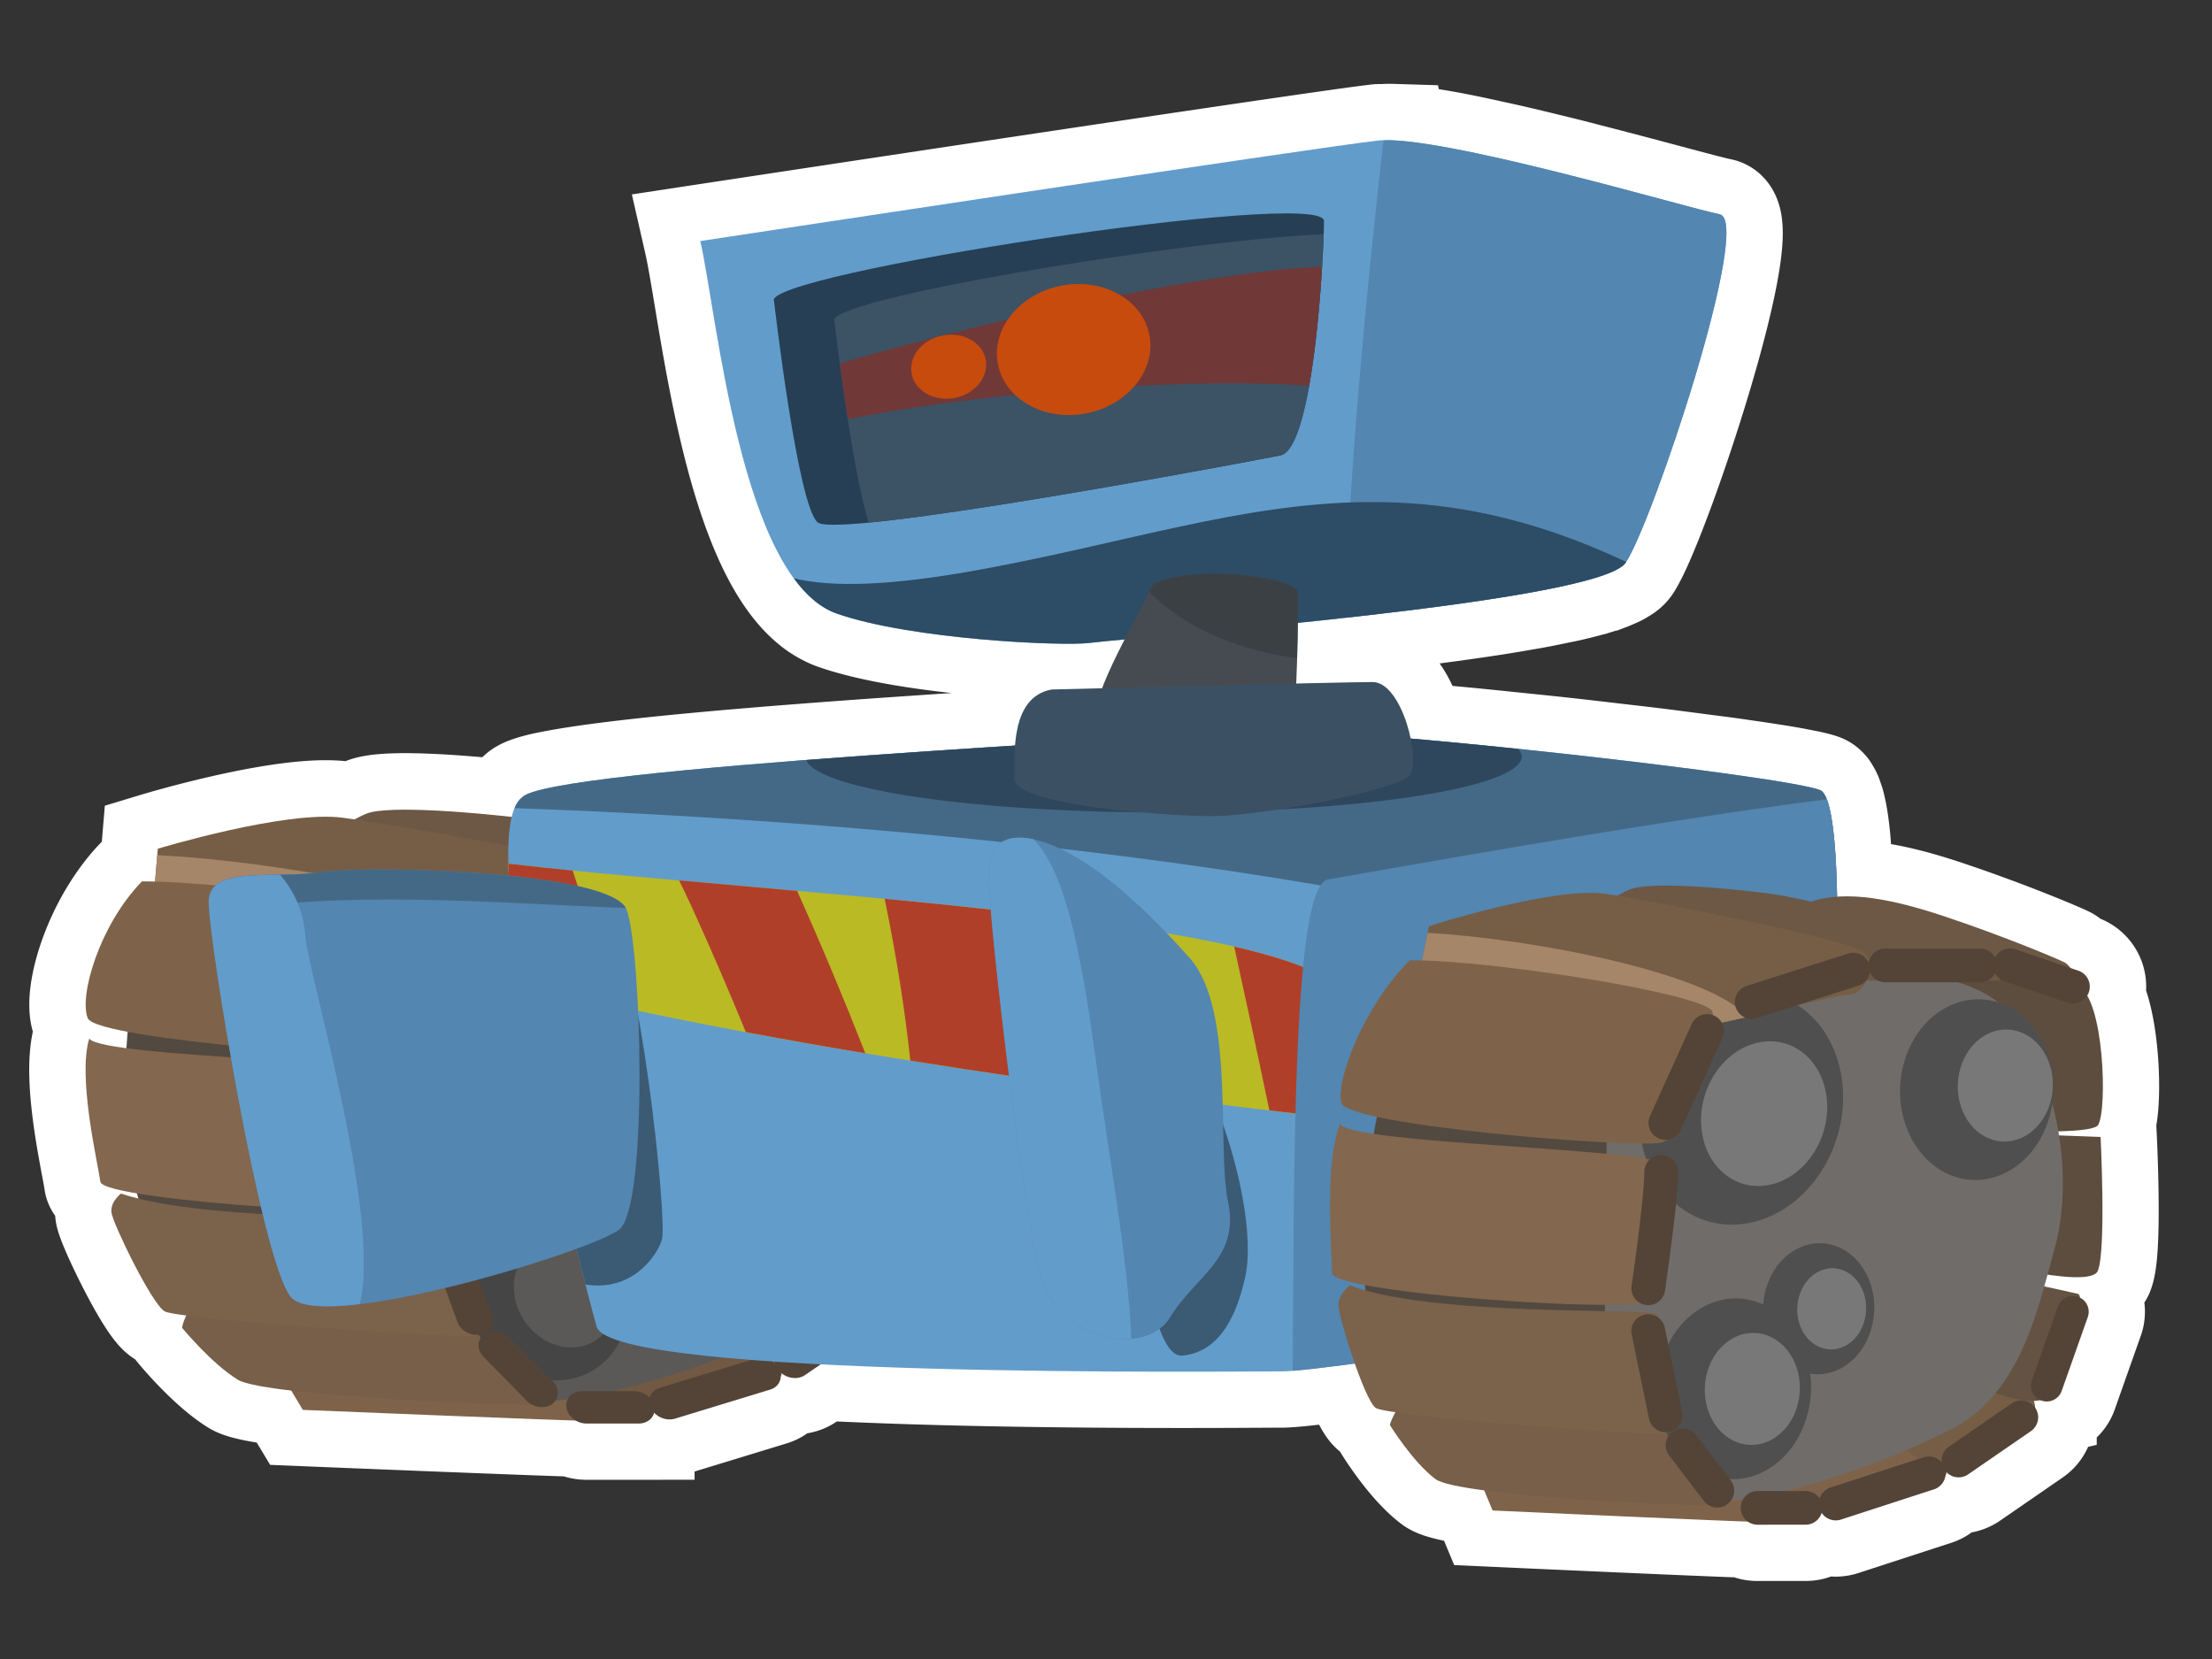 <?xml version="1.0" encoding="UTF-8" standalone="no"?>
<svg xmlns:dc="http://purl.org/dc/elements/1.1/" xmlns:cc="http://creativecommons.org/ns#" xmlns:rdf="http://www.w3.org/1999/02/22-rdf-syntax-ns#" xmlns:svg="http://www.w3.org/2000/svg" xmlns="http://www.w3.org/2000/svg" id="ppvs" viewBox="0 0 200 150" height="100%" width="100%" version="1.1">
 <rect x="0" y="0" width="200" height="150" fill="#333333" stroke="none"/>
 <defs id="defs5015" />
 <path id="path5316" d="m 125.773,12.678 c -0.262,-0.008 -0.459,0.010 -0.683,0.018 -0.173,0.006 -0.380,-0.003 -0.529,0.013 -5.457,0.605 -61.241,9.086 -61.241,9.086 1.257,5.526 2.957,22.974 8.455,30.493 0.003,0.004 0.006,0.007 0.009,0.011 0.549,0.750 1.137,1.404 1.766,1.933 0.176,0.149 0.355,0.294 0.538,0.424 0.045,0.032 0.093,0.058 0.139,0.089 0.180,0.122 0.366,0.233 0.553,0.335 0.061,0.033 0.122,0.065 0.184,0.096 0.231,0.116 0.466,0.222 0.708,0.307 1.686,0.586 3.803,1.064 6.068,1.446 1.132,0.191 2.301,0.357 3.473,0.502 0,0 0.001,0 0.001,0 5.856,0.723 11.754,0.889 13.270,0.699 0.576,-0.071 1.732,-0.182 3.210,-0.320 -0.783,1.524 -1.533,3.060 -2.038,4.410 -1.265,0.032 -4.566,0.113 -4.566,0.113 -2.466,0.447 -3.133,2.827 -3.310,5.067 -14.951,0.951 -33.380,2.247 -41.039,3.627 -0.588,0.105 -1.168,0.213 -1.621,0.320 -1.062,0.250 -1.733,0.503 -1.922,0.755 -0.425,0.303 -0.726,0.912 -0.927,1.755 -3.370,-0.378 -11.273,-1.109 -13.184,-0.281 -0.439,0.190 -0.764,0.361 -1.028,0.517 -0.285,-0.041 -0.826,-0.135 -1.062,-0.167 -5.152,-0.700 -16.728,2.801 -16.728,2.801 l -0.251,2.979 c -0.406,-0.011 -0.820,-0.024 -1.181,-0.024 -3.855,3.961 -5.720,10.397 -4.898,12.378 0.172,0.414 1.565,0.827 3.620,1.219 -0.043,0.488 -0.090,0.964 -0.122,1.485 -1.896,-0.252 -3.163,-0.539 -3.361,-0.880 -1.074,3.501 0.761,11.204 1.002,12.955 0.049,0.357 1.339,0.715 3.312,1.049 0.039,0.157 0.088,0.312 0.130,0.469 -0.563,-0.138 -1.096,-0.287 -1.578,-0.450 0,0 -0.996,0.742 -0.860,1.732 0.136,0.990 3.597,8.170 4.799,8.913 0.171,0.106 0.942,0.235 1.976,0.374 -0.312,0.654 -0.396,1.111 -0.396,1.111 0,0 2.643,3.219 5.047,4.705 0.578,0.357 2.395,0.685 4.823,0.975 l 1.049,1.747 c 0,0 21.464,0.881 24.661,0.952 a 1.678,1.419 23.721 0 0 1.041,0.282 l 4.620,-0.002 a 1.678,1.419 23.721 0 0 1.444,-0.988 1.678,1.419 23.721 0 0 1.906,0.543 l 8.565,-2.616 a 1.678,1.419 23.721 0 0 0.968,-1.194 c 0.058,-0.093 0.089,-0.189 0.081,-0.286 a 1.678,1.419 23.721 0 0 2.098,0.173 l 1.449,-0.984 c 17.151,0.885 39.310,0.638 41.786,0.638 0.192,0 0.531,-0.025 0.872,-0.052 9.5e-4,-1e-4 0.005,9e-5 0.006,0 0.741,-0.057 1.918,-0.193 3.245,-0.355 0.683,-0.083 1.481,-0.189 2.289,-0.295 0.028,-0.004 0.051,-0.008 0.080,-0.011 0.665,1.897 1.402,3.659 1.874,4.012 0.147,0.110 0.852,0.245 1.805,0.388 -0.377,0.681 -0.514,1.159 -0.514,1.159 0,0 2.064,3.349 4.128,4.896 0.496,0.372 2.161,0.714 4.402,1.016 l 0.758,1.820 c 0,0 20.027,0.915 23.020,0.990 a 1.526,1.524 0 0 0 0.942,0.295 l 4.337,-0.002 a 1.526,1.524 0 0 0 1.483,-1.032 1.526,1.524 0 0 0 1.717,0.569 l 8.377,-2.724 a 1.526,1.524 0 0 0 1.067,-1.280 c 0.053,-0.086 0.103,-0.173 0.108,-0.262 a 1.526,1.525 0 0 0 1.947,0.180 l 5.649,-3.893 a 1.526,1.524 0 0 0 0.402,-2.138 c -0.013,-0.211 -0.049,-0.420 -0.108,-0.610 0.226,-0.008 0.420,-0.036 0.594,-0.076 a 1.431,1.429 0 0 0 1.932,-0.872 l 2.338,-6.616 a 1.431,1.429 0 0 0 -0.708,-1.775 c -0.022,-0.186 -0.079,-0.313 -0.193,-0.342 -0.303,-0.075 -1.843,-0.404 -3.033,-0.662 0.105,-0.376 0.198,-0.710 0.296,-1.073 2.262,0.325 4.237,0.388 4.544,-0.325 0.774,-1.804 0.257,-12.117 0.257,-12.117 l -3.761,-0.137 c -0.019,-0.123 -0.042,-0.248 -0.063,-0.372 2.031,-0.047 3.389,-0.225 3.601,-0.571 0.736,-1.200 0.610,-8.901 -0.980,-11.684 a 1.526,1.524 0 0 0 -0.827,-2.276 l -0.698,-0.236 c -0.178,-0.231 -0.358,-0.421 -0.514,-0.498 -0.729,-0.364 -5.475,-2.370 -10.950,-4.193 -3.887,-1.294 -7.027,-1.928 -9.638,-1.740 -0.003,-0.159 -0.008,-0.306 -0.011,-0.463 -0.013,-0.604 -0.024,-1.223 -0.048,-1.784 -0.006,-0.145 -0.013,-0.278 -0.020,-0.420 -0.015,-0.326 -0.042,-0.600 -0.061,-0.910 -0.040,-0.636 -0.075,-1.285 -0.132,-1.838 -0.006,-0.059 -0.012,-0.114 -0.018,-0.173 -0.033,-0.314 -0.070,-0.618 -0.109,-0.900 -0.014,-0.105 -0.029,-0.200 -0.044,-0.301 -0.037,-0.243 -0.075,-0.480 -0.117,-0.696 -0.021,-0.108 -0.044,-0.201 -0.067,-0.303 -0.039,-0.176 -0.076,-0.356 -0.119,-0.509 -0.035,-0.127 -0.075,-0.229 -0.113,-0.340 -0.036,-0.106 -0.072,-0.223 -0.111,-0.314 -0.052,-0.121 -0.108,-0.211 -0.165,-0.303 -0.030,-0.048 -0.057,-0.116 -0.089,-0.156 -0.008,-0.009 -0.016,-0.015 -0.024,-0.024 -0.084,-0.100 -0.171,-0.174 -0.264,-0.212 -0.204,-0.081 -0.561,-0.176 -1.032,-0.281 -0.145,-0.032 -0.363,-0.069 -0.532,-0.104 -0.372,-0.075 -0.757,-0.153 -1.237,-0.238 -1.209,-0.212 -2.782,-0.450 -4.551,-0.703 -0.252,-0.036 -0.471,-0.069 -0.734,-0.106 -0.835,-0.116 -1.840,-0.241 -2.761,-0.362 -1.518,-0.200 -3.010,-0.398 -4.706,-0.604 -1.007,-0.122 -2.059,-0.240 -3.109,-0.362 -1.645,-0.192 -3.253,-0.381 -4.958,-0.567 -1.228,-0.134 -2.416,-0.253 -3.650,-0.381 -0.014,-0.001 -0.029,-0.004 -0.044,-0.005 -0.045,-0.004 -0.088,-0.008 -0.134,-0.013 -1.597,-0.165 -3.145,-0.326 -4.708,-0.476 -1.112,-0.107 -2.135,-0.197 -3.210,-0.294 -0.548,-0.049 -1.117,-0.104 -1.652,-0.150 -0.491,-2.390 -1.773,-5.118 -3.448,-5.118 -0.599,0 -4.513,0.097 -6.899,0.148 0.084,-1.857 0.119,-3.881 0.136,-5.501 5.799,-0.598 11.941,-1.302 17.184,-2.103 0.01,-0.001 0.018,-0.002 0.028,-0.003 1.097,-0.167 2.134,-0.340 3.133,-0.515 0.261,-0.045 0.532,-0.089 0.786,-0.135 0.815,-0.148 1.555,-0.299 2.280,-0.452 0.336,-0.070 0.702,-0.138 1.017,-0.210 0.185,-0.042 0.357,-0.085 0.534,-0.128 0.739,-0.176 1.417,-0.356 2.004,-0.537 0,0 0.002,0 0.002,0 0.200,-0.062 0.383,-0.125 0.564,-0.187 0.127,-0.043 0.263,-0.087 0.380,-0.132 0,0 0.002,0 0.002,0 0.175,-0.066 0.322,-0.134 0.475,-0.201 0.109,-0.048 0.234,-0.096 0.331,-0.145 0.145,-0.072 0.256,-0.146 0.372,-0.219 0.065,-0.040 0.147,-0.081 0.203,-0.122 0.156,-0.116 0.279,-0.232 0.357,-0.349 0.303,-0.454 0.710,-1.276 1.185,-2.371 0.237,-0.547 0.491,-1.162 0.758,-1.833 1.333,-3.351 2.973,-8.088 4.346,-12.678 0.274,-0.917 0.539,-1.830 0.788,-2.724 0.995,-3.575 1.746,-6.859 1.960,-9.067 0.026,-0.275 0.044,-0.535 0.054,-0.776 0.018,-0.481 0.002,-0.889 -0.055,-1.211 -0.028,-0.161 -0.067,-0.301 -0.117,-0.418 -0.049,-0.116 -0.110,-0.209 -0.182,-0.279 -0.071,-0.069 -0.153,-0.115 -0.247,-0.134 -0.358,-0.071 -1.028,-0.239 -1.868,-0.457 -0.829,-0.216 -1.858,-0.490 -3.037,-0.805 -2.034,-0.544 -4.488,-1.194 -7.108,-1.868 -0.681,-0.175 -1.254,-0.327 -1.950,-0.502 -0.593,-0.149 -1.170,-0.287 -1.768,-0.433 -1.018,-0.249 -2.014,-0.489 -3.018,-0.722 -0.651,-0.150 -1.262,-0.282 -1.896,-0.422 -1.161,-0.255 -2.313,-0.505 -3.376,-0.707 -0.111,-0.021 -0.227,-0.046 -0.337,-0.067 -0.487,-0.090 -0.944,-0.168 -1.401,-0.243 -0.203,-0.033 -0.418,-0.071 -0.614,-0.102 -0.631,-0.097 -1.226,-0.179 -1.775,-0.240 -0.006,-6.77e-4 -0.010,-0.001 -0.016,-0.001 -0.561,-0.061 -1.082,-0.103 -1.540,-0.119 z" style="fill:none;stroke:#ffffff;stroke-width:10.199;stroke-linecap:butt;" />
 <path style="fill:#7e634a;stroke-width:1px;stroke-linecap:butt;" d="m 25.597,124.506 1.783,2.971 c 0,0 24.061,0.990 25.711,0.990 1.649,0 5.604,-1.237 5.811,-1.733 0.206,-0.495 -3.603,-4.209 -3.603,-4.209 z" id="path4986" />
 <path style="fill:#725943;stroke-width:1px;stroke-linecap:butt;" d="m 54.741,128.467 c 6.395,-1.485 16.675,-2.723 15.887,-4.456 -0.788,-1.733 -5.630,-4.951 -5.630,-4.951 l -13.273,3.466 z" id="path4988" />
 <path style="fill:#765d46;stroke-width:1px;stroke-linecap:butt;" d="m 68.944,123.763 2.990,-0.247 c 0,0 5.641,-2.971 6.330,-3.961 0.688,-0.990 -0.615,-2.475 -0.615,-2.475 l -12.576,-3.466 -1.555,6.685 z" id="path4990" />
 <path style="fill:#645342;stroke-width:1px;stroke-linecap:butt;" d="m 70.721,106.679 c 0,0 9.313,1.733 10.447,1.980 1.134,0.247 -1.178,7.427 -1.317,8.418 -0.138,0.990 -2.202,1.980 -10.997,-1.980 -8.794,-3.961 1.867,-8.418 1.867,-8.418 z" id="path4992" />
 <path style="fill:#5d4d3e;stroke-width:1px;stroke-linecap:butt;" d="m 74.036,94.794 7.459,0.247 c 0,0 1.911,9.903 1.325,11.637 -0.586,1.733 -13.095,-1.237 -13.095,-1.237 z" id="path4994" />
 <path id="path4996" d="M 51.380,92.414 C 47.434,87.660 45.431,80.829 46.214,79.011 c 0.782,-1.817 28.572,1.846 31.270,2.888 2.697,1.041 4.352,10.766 3.627,12.101 -0.724,1.335 -21.465,0.090 -29.733,-1.588 z" style="fill:#5d4d3e;stroke-width:1px;stroke-linecap:butt;" />
 <path style="fill:#6c5845;stroke-width:1px;stroke-linecap:butt;" d="m 50.172,74.810 c 3.137,-1.225 7.487,-0.700 13.561,1.050 6.074,1.750 11.394,3.676 12.220,4.026 0.825,0.350 2.524,2.801 1.575,2.976 -0.948,0.175 -9.428,-2.100 -9.428,-2.100 z" id="path4998" />
 <path style="fill:#5a5957;stroke-width:1px;stroke-linecap:butt;stroke-opacity:1" d="m 33.558,84.090 c 7.344,-3.151 31.412,-6.302 37.772,0.350 6.359,6.653 7.951,15.406 7.070,20.309 -0.881,4.902 -1.378,12.605 -7.945,15.757 -6.567,3.151 -25.779,10.504 -32.623,3.151 -6.844,-7.353 -12.703,-24.511 -4.273,-39.567 z" id="path5000" />
 <ellipse style="fill:#4f4f4f;stroke-width:1px;stroke-linecap:butt;marker:none;" id="ellipse5002" cx="17.393" cy="101.784" rx="9.679" ry="10.244" transform="matrix(0.961,-0.273,0.295,0.955,0,0)" />
 <path style="fill:#6d5845;stroke-width:1px;stroke-linecap:butt;" d="m 31.140,74.985 c 0,0 -0.072,-0.525 1.946,-1.400 2.018,-0.875 10.889,0 13.854,0.350 2.964,0.350 20.776,4.026 21.675,4.902 0.898,0.875 1.333,2.626 1.333,2.626 0,0 -10.306,0 -12.445,0 -2.138,0 -26.364,-6.477 -26.364,-6.477 z" id="path5004" />
 <path style="fill:#765d46;stroke-width:1px;stroke-linecap:butt;stroke-opacity:1" d="m 13.972,80.238 0.296,-3.501 c 0,0 11.574,-3.501 16.726,-2.801 5.152,0.700 23.086,3.851 25.175,4.902 2.088,1.050 0.918,3.851 -0.637,3.851 -1.555,0 -12.448,2.801 -14.393,2.801 -1.944,0 -24.349,-4.552 -27.167,-5.252 z" id="path5006" />
 <path style="fill:#524941;stroke-width:1px;stroke-linecap:butt;stroke-opacity:1" d="m 11.944,89.868 c -0.846,5.674 -1.547,16.839 2.915,24.160 4.462,7.321 21.647,2.196 21.647,2.196 0,0 -3.137,-28.736 -4.154,-28.736 -1.016,0 -20.408,2.379 -20.408,2.379 z" id="path5008" />
 <path style="fill:#83674e;stroke-width:1px;stroke-linecap:butt;" d="m 8.072,93.894 c -1.074,3.501 0.762,11.205 1.003,12.955 0.240,1.750 29.260,3.501 30.671,2.451 1.411,-1.050 1.666,-10.504 -0.081,-11.905 -1.748,-1.400 -30.575,-1.750 -31.594,-3.501 z" id="path5010" />
 <path style="fill:#a68669;stroke-width:1px;stroke-linecap:butt;stroke-opacity:1" d="m 14.219,77.316 -0.247,2.922 c 2.818,0.700 25.224,5.251 27.168,5.251 0.708,0 2.706,-0.404 4.908,-0.877 -4.280,-3.884 -21.914,-6.811 -31.829,-7.296 z" id="path5012" />
 <path style="fill:#7e634a;stroke-width:1px;stroke-linecap:butt;" d="m 12.835,79.690 c -3.855,3.961 -5.720,10.399 -4.897,12.379 0.822,1.980 28.594,3.961 31.276,3.466 2.681,-0.495 4.138,-9.903 3.384,-11.389 -0.754,-1.485 -21.512,-4.456 -29.762,-4.456 z" id="path5014" />
 <ellipse transform="matrix(0.961,-0.273,0.295,0.955,0,0)" ry="6.350" rx="6.000" cy="102.881" cx="19.414" id="ellipse5016" style="fill:#787878;stroke-width:1px;stroke-linecap:butt;marker:none;" />
 <path style="fill:#775f49;stroke-width:1px;stroke-linecap:butt;" d="m 17.527,117.821 c -0.929,1.237 -1.068,2.228 -1.068,2.228 0,0 2.642,3.218 5.046,4.704 2.404,1.485 25.915,2.476 27.806,2.228 1.890,-0.247 -2.398,-5.447 -3.910,-6.437 -1.511,-0.990 -27.874,-2.723 -27.874,-2.723 z" id="path5018" />
 <path style="fill:#7b624b;stroke-width:1px;stroke-linecap:butt;" d="m 10.941,107.917 c 0,0 -0.997,0.742 -0.861,1.733 0.136,0.990 3.598,8.170 4.800,8.913 1.202,0.742 27.015,2.476 28.081,2.228 1.065,-0.247 1.170,-1.485 1.170,-1.485 0,0 -2.257,-8.418 -3.425,-8.913 -1.168,-0.495 -21.690,0.247 -29.765,-2.475 z" id="path5020" />
 <path id="path5022" d="m 39.356,96.601 a 1.678,1.419 23.721 0 0 -1.397,1.485 c 0.136,0.989 0.190,3.572 0.184,5.775 -0.006,2.203 -0.054,4.105 -0.054,4.105 a 1.678,1.419 23.721 1 0 3.276,0.425 c 0,0 0.048,-1.928 0.054,-4.164 0.006,-2.236 -0.011,-4.701 -0.209,-6.141 a 1.678,1.419 23.721 0 0 -1.854,-1.485 z" style="font-style:normal;font-variant:normal;font-weight:normal;font-stretch:normal;font-size:medium;line-height:normal;font-family:sans-serif;text-indent:0;text-align:start;text-decoration:none;text-decoration-line:none;text-decoration-style:letter-spacing:normal;word-spacing:normal;text-transform:none;direction:ltr;block-progression:tb;writing-mode:lr-tb;baseline-shift:baseline;text-anchor:start;white-space:normal;fill:#534437;stroke-width:3.200;stroke-linecap:round;" />
 <ellipse transform="matrix(0.866,-0.498,0.513,0.858,0,0)" ry="8.157" rx="7.119" cy="126.047" cx="-17.694" id="ellipse5024" style="fill:#454545;stroke-width:1px;stroke-linecap:butt;marker:none;" />
 <path id="path5026" d="m 40.003,110.435 a 1.678,1.419 23.721 0 0 -1.315,1.778 l 2.663,7.289 a 1.678,1.419 23.721 1 0 3.105,-0.588 L 41.793,111.625 a 1.678,1.419 23.721 0 0 -1.789,-1.190 z" style="font-style:normal;font-variant:normal;font-weight:normal;font-stretch:normal;font-size:medium;line-height:normal;font-family:sans-serif;text-indent:0;text-align:start;text-decoration:none;text-decoration-line:none;text-decoration-style:letter-spacing:normal;word-spacing:normal;text-transform:none;direction:ltr;block-progression:tb;writing-mode:lr-tb;baseline-shift:baseline;text-anchor:start;white-space:normal;fill:#534437;stroke-width:3.200;stroke-linecap:round;" />
 <path id="path5028" d="m 44.761,120.345 a 1.678,1.419 23.721 0 0 -1.008,2.368 l 3.861,3.925 a 1.678,1.419 23.721 1 0 2.342,-1.775 l -3.861,-3.925 a 1.678,1.419 23.721 0 0 -1.334,-0.593 z" style="font-style:normal;font-variant:normal;font-weight:normal;font-stretch:normal;font-size:medium;line-height:normal;font-family:sans-serif;text-indent:0;text-align:start;text-decoration:none;text-decoration-line:none;text-decoration-style:letter-spacing:normal;word-spacing:normal;text-transform:none;direction:ltr;block-progression:tb;writing-mode:lr-tb;baseline-shift:baseline;text-anchor:start;white-space:normal;fill:#534437;stroke-width:3.200;stroke-linecap:round;" />
 <path id="path5030" d="m 42.135,84.367 a 1.678,1.419 23.721 0 0 -1.387,0.879 l -2.903,7.936 a 1.678,1.419 23.721 1 0 3.128,1.208 l 2.903,-7.936 a 1.678,1.419 23.721 0 0 -1.740,-2.087 z" style="font-style:normal;font-variant:normal;font-weight:normal;font-stretch:normal;font-size:medium;line-height:normal;font-family:sans-serif;text-indent:0;text-align:start;text-decoration:none;text-decoration-line:none;text-decoration-style:letter-spacing:normal;word-spacing:normal;text-transform:none;direction:ltr;block-progression:tb;writing-mode:lr-tb;baseline-shift:baseline;text-anchor:start;white-space:normal;fill:#534437;stroke-width:3.200;stroke-linecap:round;" />
 <path id="path5032" d="m 55.379,79.048 a 1.678,1.419 23.721 0 0 -0.418,0.073 l -9.372,2.804 a 1.678,1.419 23.721 1 0 1.372,2.790 l 9.372,-2.804 a 1.678,1.419 23.721 0 0 -0.953,-2.863 z" style="font-style:normal;font-variant:normal;font-weight:normal;font-stretch:normal;font-size:medium;line-height:normal;font-family:sans-serif;text-indent:0;text-align:start;text-decoration:none;text-decoration-line:none;text-decoration-style:letter-spacing:normal;word-spacing:normal;text-transform:none;direction:ltr;block-progression:tb;writing-mode:lr-tb;baseline-shift:baseline;text-anchor:start;white-space:normal;fill:#534437;stroke-width:3.200;stroke-linecap:round;" />
 <path id="path5034" d="m 58.506,78.678 a 1.678,1.419 23.721 0 0 0.402,2.929 l 9.134,0 a 1.678,1.419 23.721 1 0 -0.402,-2.929 l -9.134,0 z" style="font-style:normal;font-variant:normal;font-weight:normal;font-stretch:normal;font-size:medium;line-height:normal;font-family:sans-serif;text-indent:0;text-align:start;text-decoration:none;text-decoration-line:none;text-decoration-style:letter-spacing:normal;word-spacing:normal;text-transform:none;direction:ltr;block-progression:tb;writing-mode:lr-tb;baseline-shift:baseline;text-anchor:start;white-space:normal;fill:#534437;stroke-width:3.200;stroke-linecap:round;" />
 <path id="path5036" d="m 70.592,78.672 a 1.678,1.419 23.721 0 0 -0.175,2.856 l 6.262,1.837 a 1.678,1.419 23.721 1 0 0.665,-2.772 l -6.264,-1.837 a 1.678,1.419 23.721 0 0 -0.488,-0.084 z" style="font-style:normal;font-variant:normal;font-weight:normal;font-stretch:normal;font-size:medium;line-height:normal;font-family:sans-serif;text-indent:0;text-align:start;text-decoration:none;text-decoration-line:none;text-decoration-style:letter-spacing:normal;word-spacing:normal;text-transform:none;direction:ltr;block-progression:tb;writing-mode:lr-tb;baseline-shift:baseline;text-anchor:start;white-space:normal;fill:#534437;stroke-width:3.200;stroke-linecap:round;" />
 <path id="path5038" d="m 80.760,108.846 a 1.573,1.330 23.721 0 0 -1.354,0.934 l -1.615,6.354 a 1.573,1.330 23.721 1 0 3.000,0.913 l 1.617,-6.354 a 1.573,1.330 23.721 0 0 -1.647,-1.848 z" style="font-style:normal;font-variant:normal;font-weight:normal;font-stretch:normal;font-size:medium;line-height:normal;font-family:sans-serif;text-indent:0;text-align:start;text-decoration:none;text-decoration-line:none;text-decoration-style:letter-spacing:normal;word-spacing:normal;text-transform:none;direction:ltr;block-progression:tb;writing-mode:lr-tb;baseline-shift:baseline;text-anchor:start;white-space:normal;fill:#534437;stroke-width:3;stroke-linecap:round;" />
 <path id="path5040" d="m 76.922,117.921 a 1.678,1.419 23.721 0 0 -0.826,0.269 l -5.507,3.737 a 1.678,1.419 23.721 0 0 2.179,2.411 l 5.505,-3.739 a 1.678,1.419 23.721 0 0 -1.351,-2.679 z" style="font-style:normal;font-variant:normal;font-weight:normal;font-stretch:normal;font-size:medium;line-height:normal;font-family:sans-serif;text-indent:0;text-align:start;text-decoration:none;text-decoration-line:none;text-decoration-style:letter-spacing:normal;word-spacing:normal;text-transform:none;direction:ltr;block-progression:tb;writing-mode:lr-tb;baseline-shift:baseline;text-anchor:start;white-space:normal;fill:#534437;stroke-width:3.200;stroke-linecap:round;" />
 <path id="path5042" d="m 68.649,122.786 a 1.678,1.419 23.721 0 0 -0.418,0.076 l -8.568,2.616 a 1.678,1.419 23.721 1 0 1.391,2.784 l 8.566,-2.616 a 1.678,1.419 23.721 0 0 -0.971,-2.861 z" style="font-style:normal;font-variant:normal;font-weight:normal;font-stretch:normal;font-size:medium;line-height:normal;font-family:sans-serif;text-indent:0;text-align:start;text-decoration:none;text-decoration-line:none;text-decoration-style:letter-spacing:normal;word-spacing:normal;text-transform:none;direction:ltr;block-progression:tb;writing-mode:lr-tb;baseline-shift:baseline;text-anchor:start;white-space:normal;fill:#534437;stroke-width:3.200;stroke-linecap:round;" />
 <path id="path5044" d="m 57.301,125.782 -4.623,0.002 a 1.678,1.419 23.721 1 0 0.404,2.927 l 4.621,-0.002 a 1.678,1.419 23.721 1 0 -0.402,-2.927 z" style="font-style:normal;font-variant:normal;font-weight:normal;font-stretch:normal;font-size:medium;line-height:normal;font-family:sans-serif;text-indent:0;text-align:start;text-decoration:none;text-decoration-line:none;text-decoration-style:letter-spacing:normal;word-spacing:normal;text-transform:none;direction:ltr;block-progression:tb;writing-mode:lr-tb;baseline-shift:baseline;text-anchor:start;white-space:normal;fill:#534437;stroke-width:3.200;stroke-linecap:round;" />
 <ellipse style="fill:#4f4f4f;stroke-width:1px;stroke-linecap:butt;marker:none;" id="ellipse5046" cx="-7.965" cy="123.597" rx="5.162" ry="5.916" transform="matrix(0.866,-0.498,0.513,0.858,0,0)" />
 <ellipse style="fill:#5a5957;stroke-width:1px;stroke-linecap:butt;marker:none;" id="ellipse5048" cx="-16.207" cy="126.921" rx="4.412" ry="5.056" transform="matrix(0.866,-0.498,0.513,0.858,0,0)" />
 <ellipse transform="matrix(0.866,-0.498,0.513,0.858,0,0)" ry="3.667" rx="3.200" cy="124.230" cx="-6.887" id="ellipse5050" style="fill:#787878;stroke-width:1px;stroke-linecap:butt;marker:none;" />
 <ellipse style="fill:#4f4f4f;stroke-width:1px;stroke-linecap:butt;marker:none;" id="ellipse5052" cx="12.643" cy="113.395" rx="7.119" ry="8.157" transform="matrix(0.866,-0.498,0.513,0.858,0,0)" />
 <ellipse transform="matrix(0.866,-0.498,0.513,0.858,0,0)" ry="5.056" rx="4.412" cy="114.434" cx="15.147" id="ellipse5054" style="fill:#787878;stroke-width:1px;stroke-linecap:butt;marker:none;" />
 <path id="path3418" d="m 63.320,21.796 c 0,0 55.783,-8.479 61.240,-9.084 5.457,-0.605 27.891,6.056 30.923,6.662 3.031,0.605 -6.063,27.860 -8.488,31.494 -2.425,3.633 -43.656,6.662 -48.507,7.267 C 96.062,58.438 82.419,57.833 75.674,55.486 66.989,52.464 64.835,28.458 63.320,21.796 Z" style="fill:#629ccb;stroke-width:1px;stroke-linecap:butt;stroke-opacity:1" />
 <path id="path4222" d="m 125.773,12.678 c -0.262,-0.008 -0.459,0.010 -0.683,0.018 -1.614,14.141 -3.084,30.082 -3.506,43.162 11.915,-1.316 24.124,-3.061 25.412,-4.991 2.425,-3.633 11.520,-30.888 8.488,-31.494 -2.842,-0.567 -22.738,-6.459 -29.711,-6.694 z" style="fill:#5386b0;stroke-width:1px;stroke-linecap:butt;stroke-opacity:1" />
 <path id="path4220" d="m 123.316,45.397 c -11.102,0.157 -21.569,3.691 -34.529,6.076 -8.393,1.544 -13.560,1.637 -17.011,0.815 1.130,1.545 2.418,2.682 3.899,3.197 6.745,2.346 20.388,2.951 22.813,2.648 4.850,-0.605 46.082,-3.633 48.507,-7.267 0.01,-0.014 0.023,-0.045 0.033,-0.061 -8.780,-4.140 -16.386,-5.512 -23.713,-5.408 z" style="fill:#2d4c65;stroke-width:1px;stroke-linecap:butt;stroke-opacity:1" />
 <path id="path4230" d="m 69.989,27.247 c 0,0 2.122,18.472 3.941,19.986 1.819,1.514 38.805,-5.450 41.837,-6.056 3.031,-0.605 3.941,-18.169 3.941,-21.198 0,-3.028 -51.236,4.845 -49.720,7.267 z" style="fill:#263f54;stroke-width:1px;stroke-linecap:butt;stroke-opacity:1" />
 <path id="path4232" d="m 119.679,21.176 c -13.139,0.568 -45.440,5.954 -44.231,7.887 0,0 1.520,13.209 3.091,18.189 10.399,-0.992 34.790,-5.589 37.229,-6.076 2.773,-0.554 3.761,-15.172 3.910,-20.000 z" style="fill:#3c5265;stroke-width:1px;stroke-linecap:butt;stroke-opacity:1" />
 <path id="path4237" d="m 119.369,24.147 c -7.294,0.118 -26.964,3.864 -43.434,8.719 0.198,1.504 0.423,3.132 0.717,5.032 14.368,-2.830 32.390,-3.695 41.718,-3.031 0.616,-3.459 0.974,-7.601 1.160,-10.716 -0.060,4.81e-4 -0.099,-0.004 -0.162,-0.003 z" style="fill:#713838;stroke-width:1px;stroke-linecap:butt;stroke-opacity:1" />
 <ellipse transform="matrix(0.982,-0.187,0.187,0.982,0,0)" ry="2.877" rx="3.410" cy="48.633" cx="78.087" id="path4242" style="fill:#c74b0d;stroke-width:0.5;stroke-linecap:round;stroke-linejoin:round;marker:none;" />
 <ellipse style="fill:#c74b0d;stroke-width:0.5;stroke-linecap:round;stroke-linejoin:round;marker:none;" id="ellipse4244" cx="89.482" cy="49.223" rx="6.975" ry="5.884" transform="matrix(0.982,-0.187,0.187,0.982,0,0)" />
 <path id="path4250" d="m 47.199,72.110 c -4.721,3.369 5.396,43.123 6.745,47.840 1.349,4.716 58.012,4.042 62.060,4.042 4.047,0 42.497,-6.064 45.870,-6.738 3.372,-0.673 6.071,-44.471 2.698,-45.819 -3.372,-1.347 -45.195,-6.064 -51.941,-5.390 -6.745,0.673 -63.409,3.369 -65.432,6.064 z" style="fill:#629ccb;stroke-width:1px;stroke-linecap:butt;" />
 <path id="path4268" d="m 114.290,65.980 c -0.677,0.002 -1.236,0.024 -1.658,0.067 -6.745,0.673 -63.409,3.368 -65.433,6.063 -0.275,0.196 -0.495,0.528 -0.674,0.958 24.849,0.880 84.412,4.517 119.335,19.473 0.533,-10.485 0.297,-20.473 -1.285,-21.105 -3.162,-1.263 -40.117,-5.488 -50.283,-5.456 z" style="fill:#446987;stroke-width:1px;stroke-linecap:butt;" />
 <path id="path4327" d="m 45.969,78.092 c 0.065,2.969 0.520,6.775 1.175,10.880 29.728,7.473 73.581,12.112 73.581,12.112 0,1e-5 6.408,-2.022 1.348,-10.781 -4.323,-7.485 -51.178,-9.315 -76.106,-12.211 z" style="fill:#baba24;stroke-width:1px;stroke-linecap:butt;stroke-opacity:1" />
 <path id="path4443" d="m 108.939,97.414 c 3.467,8.020 4.379,14.765 3.649,18.046 -0.729,3.281 -2.189,6.744 -5.657,7.109 -3.467,0.364 -4.379,-17.500 -4.379,-17.500 z" style="fill:#3b5a74;stroke-width:1px;stroke-linecap:butt;" />
 <path id="path4332" d="m 45.969,78.092 c 0.065,2.969 0.520,6.775 1.175,10.880 2.923,0.734 6.008,1.433 9.150,2.112 -1.693,-4.169 -3.231,-8.345 -4.516,-12.372 -2.027,-0.202 -3.990,-0.408 -5.809,-0.619 z m 15.436,1.511 c 0.359,0.749 0.722,1.483 1.076,2.257 1.711,3.740 3.379,7.614 4.956,11.462 3.607,0.674 7.223,1.314 10.799,1.909 -1.908,-4.861 -3.982,-9.833 -6.165,-14.678 -3.655,-0.323 -7.180,-0.641 -10.667,-0.951 z m 18.580,1.662 c 1.110,5.373 1.859,10.242 2.323,14.632 3.380,0.541 6.658,1.039 9.821,1.501 -0.425,-4.552 -1.147,-9.590 -2.230,-15.121 -3.237,-0.356 -6.553,-0.695 -9.914,-1.012 z m 15.133,1.622 c 1.617,5.247 3.119,10.124 4.801,15.603 3.868,0.527 7.295,0.977 10.270,1.347 -1.580,-5.153 -3.149,-10.253 -4.751,-15.455 -3.174,-0.544 -6.639,-1.041 -10.320,-1.496 z M 111.589,85.583 c 1.128,5.104 2.197,10.076 3.182,14.816 3.142,0.368 5.954,0.684 5.954,0.684 0,1e-5 2.515,-0.796 3.148,-3.545 -0.439,-2.098 -0.882,-4.198 -1.350,-6.378 -0.147,-0.284 -0.275,-0.557 -0.449,-0.857 -1.098,-1.902 -4.952,-3.437 -10.486,-4.719 z" style="font-style:normal;font-variant:normal;font-weight:normal;font-stretch:normal;font-size:medium;line-height:normal;font-family:sans-serif;text-indent:0;text-align:start;text-decoration:none;text-decoration-line:none;text-decoration-style:letter-spacing:normal;word-spacing:normal;text-transform:none;direction:ltr;block-progression:tb;writing-mode:lr-tb;baseline-shift:baseline;text-anchor:start;white-space:normal;fill:#b03f29;stroke-width:5.900;stroke-linecap:butt;" />
 <path id="path4266" d="m 165.172,72.270 c -16.781,2.125 -41.641,6.671 -45.120,7.251 -3.359,0.559 -3.008,29.224 -3.174,44.420 6.821,-0.524 41.786,-6.045 44.999,-6.687 3.146,-0.628 5.704,-38.767 3.296,-44.984 z" style="fill:#5386b0;stroke-width:1px;stroke-linecap:butt;" />
 <path id="path4304" d="m 114.290,65.980 c -0.677,0.002 -1.236,0.024 -1.658,0.067 -3.769,0.376 -23.025,1.393 -39.726,2.680 a 32.379,5.053 0 0 0 32.306,4.731 32.379,5.053 0 0 0 32.377,-5.053 32.379,5.053 0 0 0 -0.335,-0.686 C 127.867,66.742 118.628,65.966 114.290,65.980 Z" style="fill:#2e475c;stroke-width:1px;stroke-linecap:butt;marker:none;" />
 <path id="path4320" d="m 104.200,52.907 c -1.011,2.358 -5.733,10.107 -5.059,12.128 0.674,2.021 16.864,2.695 17.538,1.347 0.674,-1.347 0.674,-11.454 0.674,-12.802 0,-1.347 -9.781,-2.695 -13.154,-0.673 z" style="fill:#454b50;stroke-width:1px;stroke-linecap:butt;stroke-opacity:1" />
 <path id="path4318" d="m 95.093,62.340 c -3.710,0.673 -3.372,5.727 -3.372,8.085 0,2.358 13.491,3.369 17.875,3.369 4.384,0 16.864,-2.358 17.875,-3.705 1.011,-1.347 -0.674,-8.422 -3.372,-8.422 -2.698,0 -29.006,0.673 -29.006,0.673 z" style="fill:#3b5163;stroke-width:1px;stroke-linecap:butt;stroke-opacity:1" />
 <path id="path4322" d="m 109.845,51.876 c -2.213,-0.011 -4.380,0.273 -5.645,1.031 -0.068,0.16 -0.190,0.398 -0.290,0.604 3.059,3.073 7.607,5.233 13.370,6.009 0.070,-2.693 0.074,-5.305 0.074,-5.940 0,-0.842 -3.819,-1.685 -7.508,-1.704 z" style="fill:#3b4044;stroke-width:1px;stroke-linecap:butt;stroke-opacity:1" />
 <path id="path4404" d="m 54.946,82.436 c 0,0 -3.890,4.219 -7.283,9.642 1.593,8.997 3.901,18.667 5.276,24.061 4.391,0.703 6.557,-2.822 6.910,-4.057 0.516,-1.804 -2.065,-26.294 -4.904,-29.646 z" style="fill:#3b5a74;stroke-width:1px;stroke-linecap:butt;" />
 <path id="path4343" d="m 28.986,78.848 c -4.047,0.673 -10.118,-0.673 -10.118,2.695 0,3.369 4.721,32.342 7.420,35.712 2.698,3.369 26.982,-4.042 29.680,-6.064 2.698,-2.021 2.023,-25.604 0.674,-28.973 -1.349,-3.369 -22.260,-4.042 -27.657,-3.369 z" style="fill:#5386b0;stroke-width:1px;stroke-linecap:butt;" />
 <path id="path4345" d="m 107.305,86.341 c 4.480,4.465 2.663,17.209 3.734,22.327 1.077,5.151 -2.987,6.698 -5.227,10.419 -2.240,3.721 -10.455,2.232 -11.949,-4.465 -1.493,-6.698 -4.480,-31.258 -4.480,-35.724 0,-4.465 4.480,-3.721 8.961,-0.744 4.480,2.977 8.961,8.186 8.961,8.186 z" style="fill:#5386b0;stroke-width:1px;stroke-linecap:butt;" />
 <path id="path4366" d="m 35.395,78.617 c -2.740,-0.021 -5.060,0.062 -6.409,0.230 -4.047,0.673 -10.117,-0.674 -10.117,2.694 0,0.221 0.022,0.567 0.061,0.997 12.393,-2.101 24.943,-0.924 37.643,-0.442 C 55.231,79.659 43.483,78.679 35.395,78.617 Z" style="fill:#446987;stroke-width:1px;stroke-linecap:butt;" />
 <path id="path4368" d="m 25.305,79.086 c -3.278,0.050 -6.437,0.027 -6.437,2.456 0,3.369 4.721,32.342 7.419,35.711 0.741,0.925 3.139,1.021 6.245,0.655 1.984,-8.040 -4.732,-30.050 -4.943,-33.411 -0.112,-1.793 -0.860,-3.830 -2.284,-5.412 z" style="fill:#629ccb;stroke-width:1px;stroke-linecap:butt;" />
 <path id="path4423" d="m 92.183,75.734 c -1.680,0 -2.802,0.931 -2.802,3.163 0,4.465 2.987,29.026 4.481,35.724 1.020,4.577 5.180,6.719 8.427,6.430 -0.276,-7.162 -1.995,-16.178 -3.208,-25.211 -1.586,-11.811 -3.174,-17.504 -5.660,-19.960 -0.436,-0.092 -0.852,-0.147 -1.237,-0.147 z" style="fill:#629ccb;stroke-width:1px;stroke-linecap:butt;" />
 <path id="path4585" d="m 133.664,133.480 1.290,3.093 c 0,0 22.453,1.031 24.002,1.031 1.548,0 5.419,-1.289 5.677,-1.804 0.258,-0.515 -2.838,-4.382 -2.838,-4.382 z" style="fill:#7e634a;stroke-width:1px;stroke-linecap:butt;" />
 <path id="path4589" d="m 160.505,137.605 c 6.194,-1.546 16.001,-2.835 15.485,-4.640 -0.516,-1.804 -4.645,-5.156 -4.645,-5.156 l -12.904,3.609 z" style="fill:#7e634a;stroke-width:1px;stroke-linecap:butt;" />
 <path id="path4591" d="m 174.442,132.707 2.838,-0.257 c 0,0 5.677,-3.093 6.452,-4.124 0.774,-1.031 -0.258,-2.578 -0.258,-2.578 l -11.355,-3.609 -2.322,6.960 z" style="fill:#765d46;stroke-width:1px;stroke-linecap:butt;" />
 <path id="path4596" d="m 178.313,114.918 c 0,0 8.516,1.804 9.549,2.062 1.032,0.257 -2.064,7.734 -2.322,8.765 -0.258,1.031 -2.322,2.062 -10.065,-2.062 -7.742,-4.124 2.838,-8.765 2.838,-8.765 z" style="fill:#645342;stroke-width:1px;stroke-linecap:butt;" />
 <path id="path4594" d="m 182.959,102.544 6.968,0.257 c 0,0 0.516,10.312 -0.258,12.116 -0.774,1.804 -12.130,-1.289 -12.130,-1.289 z" style="fill:#5d4d3e;stroke-width:1px;stroke-linecap:butt;" />
 <path style="fill:#5d4d3e;stroke-width:1px;stroke-linecap:butt;" d="m 162.003,100.066 c -3.089,-4.950 -4.087,-12.062 -3.118,-13.954 0.969,-1.892 26.577,1.922 28.974,3.007 2.397,1.084 2.695,11.210 1.843,12.600 -0.852,1.390 -20.157,0.093 -27.699,-1.653 z" id="path4523" />
 <path id="path4531" d="m 163.141,81.737 c 3.102,-1.276 7.117,-0.729 12.592,1.093 5.474,1.822 10.219,3.828 10.949,4.192 0.729,0.364 2.007,2.916 1.094,3.098 -0.912,0.182 -8.577,-2.187 -8.577,-2.187 z" style="fill:#6c5845;stroke-width:1px;stroke-linecap:butt;" />
 <path id="path4527" d="m 146.351,91.399 c 7.299,-3.281 30.294,-6.562 35.404,0.364 5.109,6.927 5.474,16.041 4.014,21.145 -1.459,5.104 -2.919,13.125 -9.489,16.406 -6.569,3.281 -25.549,10.937 -31.024,3.281 -5.474,-7.656 -8.759,-25.520 1.094,-41.198 z" style="fill:#706c69;stroke-width:1px;stroke-linecap:butt;stroke-opacity:1" />
 <ellipse transform="matrix(0.956,-0.290,0.152,0.988,0,0)" ry="10.312" rx="9.488" cy="143.054" cx="141.943" id="path4577" style="fill:#4f4f4f;stroke-width:1px;stroke-linecap:butt;marker:none;" />
 <path id="path4529" d="m 145.256,81.919 c 0,0 0,-0.546 2.007,-1.458 2.007,-0.911 10.219,0 12.957,0.364 2.737,0.364 18.979,4.192 19.709,5.104 0.729,0.911 0.912,2.734 0.912,2.734 0,0 -9.672,0 -11.679,0 -2.007,0 -23.907,-6.744 -23.907,-6.744 z" style="fill:#6d5845;stroke-width:1px;stroke-linecap:butt;" />
 <path id="path4463" d="m 128.467,87.388 0.729,-3.645 c 0,0 11.314,-3.645 16.059,-2.916 4.744,0.729 21.169,4.010 22.994,5.104 1.824,1.093 0.364,4.010 -1.094,4.010 -1.459,0 -12.044,2.916 -13.869,2.916 -1.824,0 -22.264,-4.739 -24.819,-5.468 z" style="fill:#765d46;stroke-width:1px;stroke-linecap:butt;stroke-opacity:1" />
 <path id="path4732" d="m 125.320,97.415 c -1.526,5.907 -3.624,17.532 -0.381,25.155 3.243,7.622 20.032,2.286 20.032,2.286 0,0 0.763,-29.920 -0.190,-29.920 -0.953,0 -19.460,2.477 -19.460,2.477 z" style="fill:#524941;stroke-width:1px;stroke-linecap:butt;stroke-opacity:1" />
 <path id="path4465" d="m 121.167,101.607 c -1.459,3.645 -0.729,11.666 -0.729,13.489 0,1.822 27.009,3.645 28.469,2.552 1.459,-1.093 2.919,-10.937 1.459,-12.395 -1.459,-1.458 -28.469,-1.822 -29.199,-3.645 z" style="fill:#83674e;stroke-width:1px;stroke-linecap:butt;" />
 <path id="path4469" d="m 129.075,84.346 -0.609,3.042 c 2.554,0.729 22.995,5.468 24.820,5.468 0.665,0 2.592,-0.421 4.719,-0.913 -3.516,-4.044 -19.688,-7.092 -28.930,-7.597 z" style="fill:#a68669;stroke-width:1px;stroke-linecap:butt;stroke-opacity:1" />
 <path id="path4459" d="m 127.470,86.818 c -4.129,4.124 -6.710,10.827 -6.194,12.890 0.516,2.062 26.325,4.124 28.906,3.609 2.580,-0.515 5.161,-10.312 4.645,-11.858 -0.516,-1.546 -19.614,-4.640 -27.357,-4.640 z" style="fill:#7e634a;stroke-width:1px;stroke-linecap:butt;" />
 <ellipse style="fill:#787878;stroke-width:1px;stroke-linecap:butt;marker:none;" id="ellipse4579" cx="143.924" cy="144.159" rx="5.881" ry="6.392" transform="matrix(0.956,-0.290,0.152,0.988,0,0)" />
 <path id="path4583" d="m 126.954,126.519 c -1.032,1.289 -1.290,2.320 -1.290,2.320 0,0 2.064,3.351 4.129,4.898 2.064,1.546 24.002,2.578 25.808,2.320 1.806,-0.257 -1.548,-5.671 -2.838,-6.702 -1.290,-1.031 -25.808,-2.835 -25.808,-2.835 z" style="fill:#775f49;stroke-width:1px;stroke-linecap:butt;" />
 <path id="path4581" d="m 122.050,116.207 c 0,0 -1.032,0.773 -1.032,1.804 0,1.031 2.322,8.507 3.355,9.280 1.032,0.773 25.034,2.578 26.067,2.320 1.032,-0.257 1.290,-1.546 1.290,-1.546 0,0 -1.032,-8.765 -2.064,-9.280 -1.032,-0.515 -20.389,0.257 -27.615,-2.578 z" style="fill:#7b624b;stroke-width:1px;stroke-linecap:butt;" />
 <path style="font-style:normal;font-variant:normal;font-weight:normal;font-stretch:normal;font-size:medium;line-height:normal;font-family:sans-serif;text-indent:0;text-align:start;text-decoration:none;text-decoration-line:none;text-decoration-style:letter-spacing:normal;word-spacing:normal;text-transform:none;direction:ltr;block-progression:tb;writing-mode:lr-tb;baseline-shift:baseline;text-anchor:start;white-space:normal;fill:#534437;stroke-width:3.200;stroke-linecap:round;" d="m 150.178,104.426 a 1.526,1.524 0 0 0 -1.503,1.546 c 0,1.030 -0.281,3.719 -0.572,6.013 -0.290,2.293 -0.581,4.275 -0.581,4.275 a 1.526,1.524 0 1 0 3.020,0.442 c 0,0 0.294,-2.008 0.588,-4.336 0.294,-2.328 0.596,-4.895 0.596,-6.394 a 1.526,1.524 0 0 0 -1.548,-1.546 z" id="path4683" />
 <ellipse style="fill:#4f4f4f;stroke-width:1px;stroke-linecap:butt;marker:none;" id="ellipse4734" cx="97.744" cy="189.948" rx="7.260" ry="7.893" transform="matrix(0.860,-0.509,0.383,0.923,0,0)" />
 <path style="font-style:normal;font-variant:normal;font-weight:normal;font-stretch:normal;font-size:medium;line-height:normal;font-family:sans-serif;text-indent:0;text-align:start;text-decoration:none;text-decoration-line:none;text-decoration-style:letter-spacing:normal;word-spacing:normal;text-transform:none;direction:ltr;block-progression:tb;writing-mode:lr-tb;baseline-shift:baseline;text-anchor:start;white-space:normal;fill:#534437;stroke-width:3.200;stroke-linecap:round;" d="m 149.001,118.829 a 1.526,1.524 0 0 0 -1.464,1.851 l 1.559,7.589 a 1.526,1.524 0 1 0 2.990,-0.612 l -1.559,-7.589 a 1.526,1.524 0 0 0 -1.526,-1.239 z" id="path4694" />
 <path style="font-style:normal;font-variant:normal;font-weight:normal;font-stretch:normal;font-size:medium;line-height:normal;font-family:sans-serif;text-indent:0;text-align:start;text-decoration:none;text-decoration-line:none;text-decoration-style:letter-spacing:normal;word-spacing:normal;text-transform:none;direction:ltr;block-progression:tb;writing-mode:lr-tb;baseline-shift:baseline;text-anchor:start;white-space:normal;fill:#534437;stroke-width:3.200;stroke-linecap:round;" d="m 152.187,129.147 a 1.526,1.524 0 0 0 -1.252,2.466 l 3.117,4.087 a 1.526,1.524 0 1 0 2.427,-1.848 l -3.117,-4.087 a 1.526,1.524 0 0 0 -1.175,-0.617 z" id="path4696" />
 <path style="font-style:normal;font-variant:normal;font-weight:normal;font-stretch:normal;font-size:medium;line-height:normal;font-family:sans-serif;text-indent:0;text-align:start;text-decoration:none;text-decoration-line:none;text-decoration-style:letter-spacing:normal;word-spacing:normal;text-transform:none;direction:ltr;block-progression:tb;writing-mode:lr-tb;baseline-shift:baseline;text-anchor:start;white-space:normal;fill:#534437;stroke-width:3.200;stroke-linecap:round;" d="m 154.365,91.688 a 1.526,1.524 0 0 0 -1.416,0.915 l -3.748,8.263 a 1.526,1.524 0 1 0 2.779,1.258 l 3.748,-8.263 a 1.526,1.524 0 0 0 -1.363,-2.173 z" id="path4698" />
 <path style="font-style:normal;font-variant:normal;font-weight:normal;font-stretch:normal;font-size:medium;line-height:normal;font-family:sans-serif;text-indent:0;text-align:start;text-decoration:none;text-decoration-line:none;text-decoration-style:letter-spacing:normal;word-spacing:normal;text-transform:none;direction:ltr;block-progression:tb;writing-mode:lr-tb;baseline-shift:baseline;text-anchor:start;white-space:normal;fill:#534437;stroke-width:3.200;stroke-linecap:round;" d="m 167.480,86.149 a 1.526,1.524 0 0 0 -0.402,0.076 l -9.157,2.920 a 1.526,1.524 0 1 0 0.927,2.905 l 9.157,-2.920 a 1.526,1.524 0 0 0 -0.525,-2.981 z" id="path4700" />
 <path style="font-style:normal;font-variant:normal;font-weight:normal;font-stretch:normal;font-size:medium;line-height:normal;font-family:sans-serif;text-indent:0;text-align:start;text-decoration:none;text-decoration-line:none;text-decoration-style:letter-spacing:normal;word-spacing:normal;text-transform:none;direction:ltr;block-progression:tb;writing-mode:lr-tb;baseline-shift:baseline;text-anchor:start;white-space:normal;fill:#534437;stroke-width:3.200;stroke-linecap:round;" d="m 170.463,85.764 a 1.526,1.525 0 1 0 0,3.050 l 8.572,0 a 1.526,1.525 0 0 0 0,-3.050 l -8.572,0 z" id="path4702" />
 <path style="font-style:normal;font-variant:normal;font-weight:normal;font-stretch:normal;font-size:medium;line-height:normal;font-family:sans-serif;text-indent:0;text-align:start;text-decoration:none;text-decoration-line:none;text-decoration-style:letter-spacing:normal;word-spacing:normal;text-transform:none;direction:ltr;block-progression:tb;writing-mode:lr-tb;baseline-shift:baseline;text-anchor:start;white-space:normal;fill:#534437;stroke-width:3.200;stroke-linecap:round;" d="m 181.807,85.758 a 1.526,1.524 0 0 0 -0.532,2.974 l 5.640,1.913 a 1.526,1.524 0 1 0 0.981,-2.886 l -5.641,-1.913 a 1.526,1.524 0 0 0 -0.447,-0.087 z" id="path4704" />
 <path style="font-style:normal;font-variant:normal;font-weight:normal;font-stretch:normal;font-size:medium;line-height:normal;font-family:sans-serif;text-indent:0;text-align:start;text-decoration:none;text-decoration-line:none;text-decoration-style:letter-spacing:normal;word-spacing:normal;text-transform:none;direction:ltr;block-progression:tb;writing-mode:lr-tb;baseline-shift:baseline;text-anchor:start;white-space:normal;fill:#534437;stroke-width:3;stroke-linecap:round;" d="m 187.456,117.175 a 1.431,1.429 0 0 0 -1.391,0.973 l -2.336,6.616 a 1.431,1.429 0 1 0 2.697,0.951 l 2.338,-6.616 a 1.431,1.429 0 0 0 -1.308,-1.924 z" id="path4710" />
 <path style="font-style:normal;font-variant:normal;font-weight:normal;font-stretch:normal;font-size:medium;line-height:normal;font-family:sans-serif;text-indent:0;text-align:start;text-decoration:none;text-decoration-line:none;text-decoration-style:letter-spacing:normal;word-spacing:normal;text-transform:none;direction:ltr;block-progression:tb;writing-mode:lr-tb;baseline-shift:baseline;text-anchor:start;white-space:normal;fill:#534437;stroke-width:3.200;stroke-linecap:round;" d="m 182.682,126.624 a 1.526,1.524 0 0 0 -0.810,0.281 l -5.651,3.891 a 1.526,1.525 0 1 0 1.734,2.510 l 5.649,-3.893 a 1.526,1.524 0 0 0 -0.922,-2.789 z" id="path4712" />
 <path style="font-style:normal;font-variant:normal;font-weight:normal;font-stretch:normal;font-size:medium;line-height:normal;font-family:sans-serif;text-indent:0;text-align:start;text-decoration:none;text-decoration-line:none;text-decoration-style:letter-spacing:normal;word-spacing:normal;text-transform:none;direction:ltr;block-progression:tb;writing-mode:lr-tb;baseline-shift:baseline;text-anchor:start;white-space:normal;fill:#534437;stroke-width:3.200;stroke-linecap:round;" d="m 174.290,131.690 a 1.526,1.524 0 0 0 -0.402,0.08 l -8.379,2.724 a 1.526,1.524 0 1 0 0.946,2.899 l 8.377,-2.724 a 1.526,1.524 0 0 0 -0.542,-2.979 z" id="path4714" />
 <path style="font-style:normal;font-variant:normal;font-weight:normal;font-stretch:normal;font-size:medium;line-height:normal;font-family:sans-serif;text-indent:0;text-align:start;text-decoration:none;text-decoration-line:none;text-decoration-style:letter-spacing:normal;word-spacing:normal;text-transform:none;direction:ltr;block-progression:tb;writing-mode:lr-tb;baseline-shift:baseline;text-anchor:start;white-space:normal;fill:#534437;stroke-width:3.200;stroke-linecap:round;" d="m 163.254,134.809 -4.339,0.002 a 1.526,1.524 0 1 0 0.002,3.048 l 4.337,-0.002 a 1.526,1.524 0 1 0 0,-3.048 z" id="path4716" />
 <ellipse transform="matrix(0.860,-0.509,0.383,0.923,0,0)" ry="5.724" rx="5.265" cy="187.577" cx="107.666" id="ellipse4738" style="fill:#4f4f4f;stroke-width:1px;stroke-linecap:butt;marker:none;" />
 <ellipse transform="matrix(0.860,-0.509,0.383,0.923,0,0)" ry="4.892" rx="4.500" cy="190.794" cx="99.260" id="ellipse4736" style="fill:#787878;stroke-width:1px;stroke-linecap:butt;marker:none;" />
 <ellipse style="fill:#787878;stroke-width:1px;stroke-linecap:butt;marker:none;" id="ellipse4740" cx="108.766" cy="188.191" rx="3.263" ry="3.548" transform="matrix(0.860,-0.509,0.383,0.923,0,0)" />
 <ellipse transform="matrix(0.860,-0.509,0.383,0.923,0,0)" ry="7.893" rx="7.260" cy="177.707" cx="128.686" id="ellipse4742" style="fill:#4f4f4f;stroke-width:1px;stroke-linecap:butt;marker:none;" />
 <ellipse style="fill:#787878;stroke-width:1px;stroke-linecap:butt;marker:none;" id="ellipse4744" cx="131.240" cy="178.711" rx="4.500" ry="4.892" transform="matrix(0.860,-0.509,0.383,0.923,0,0)" />
</svg>
